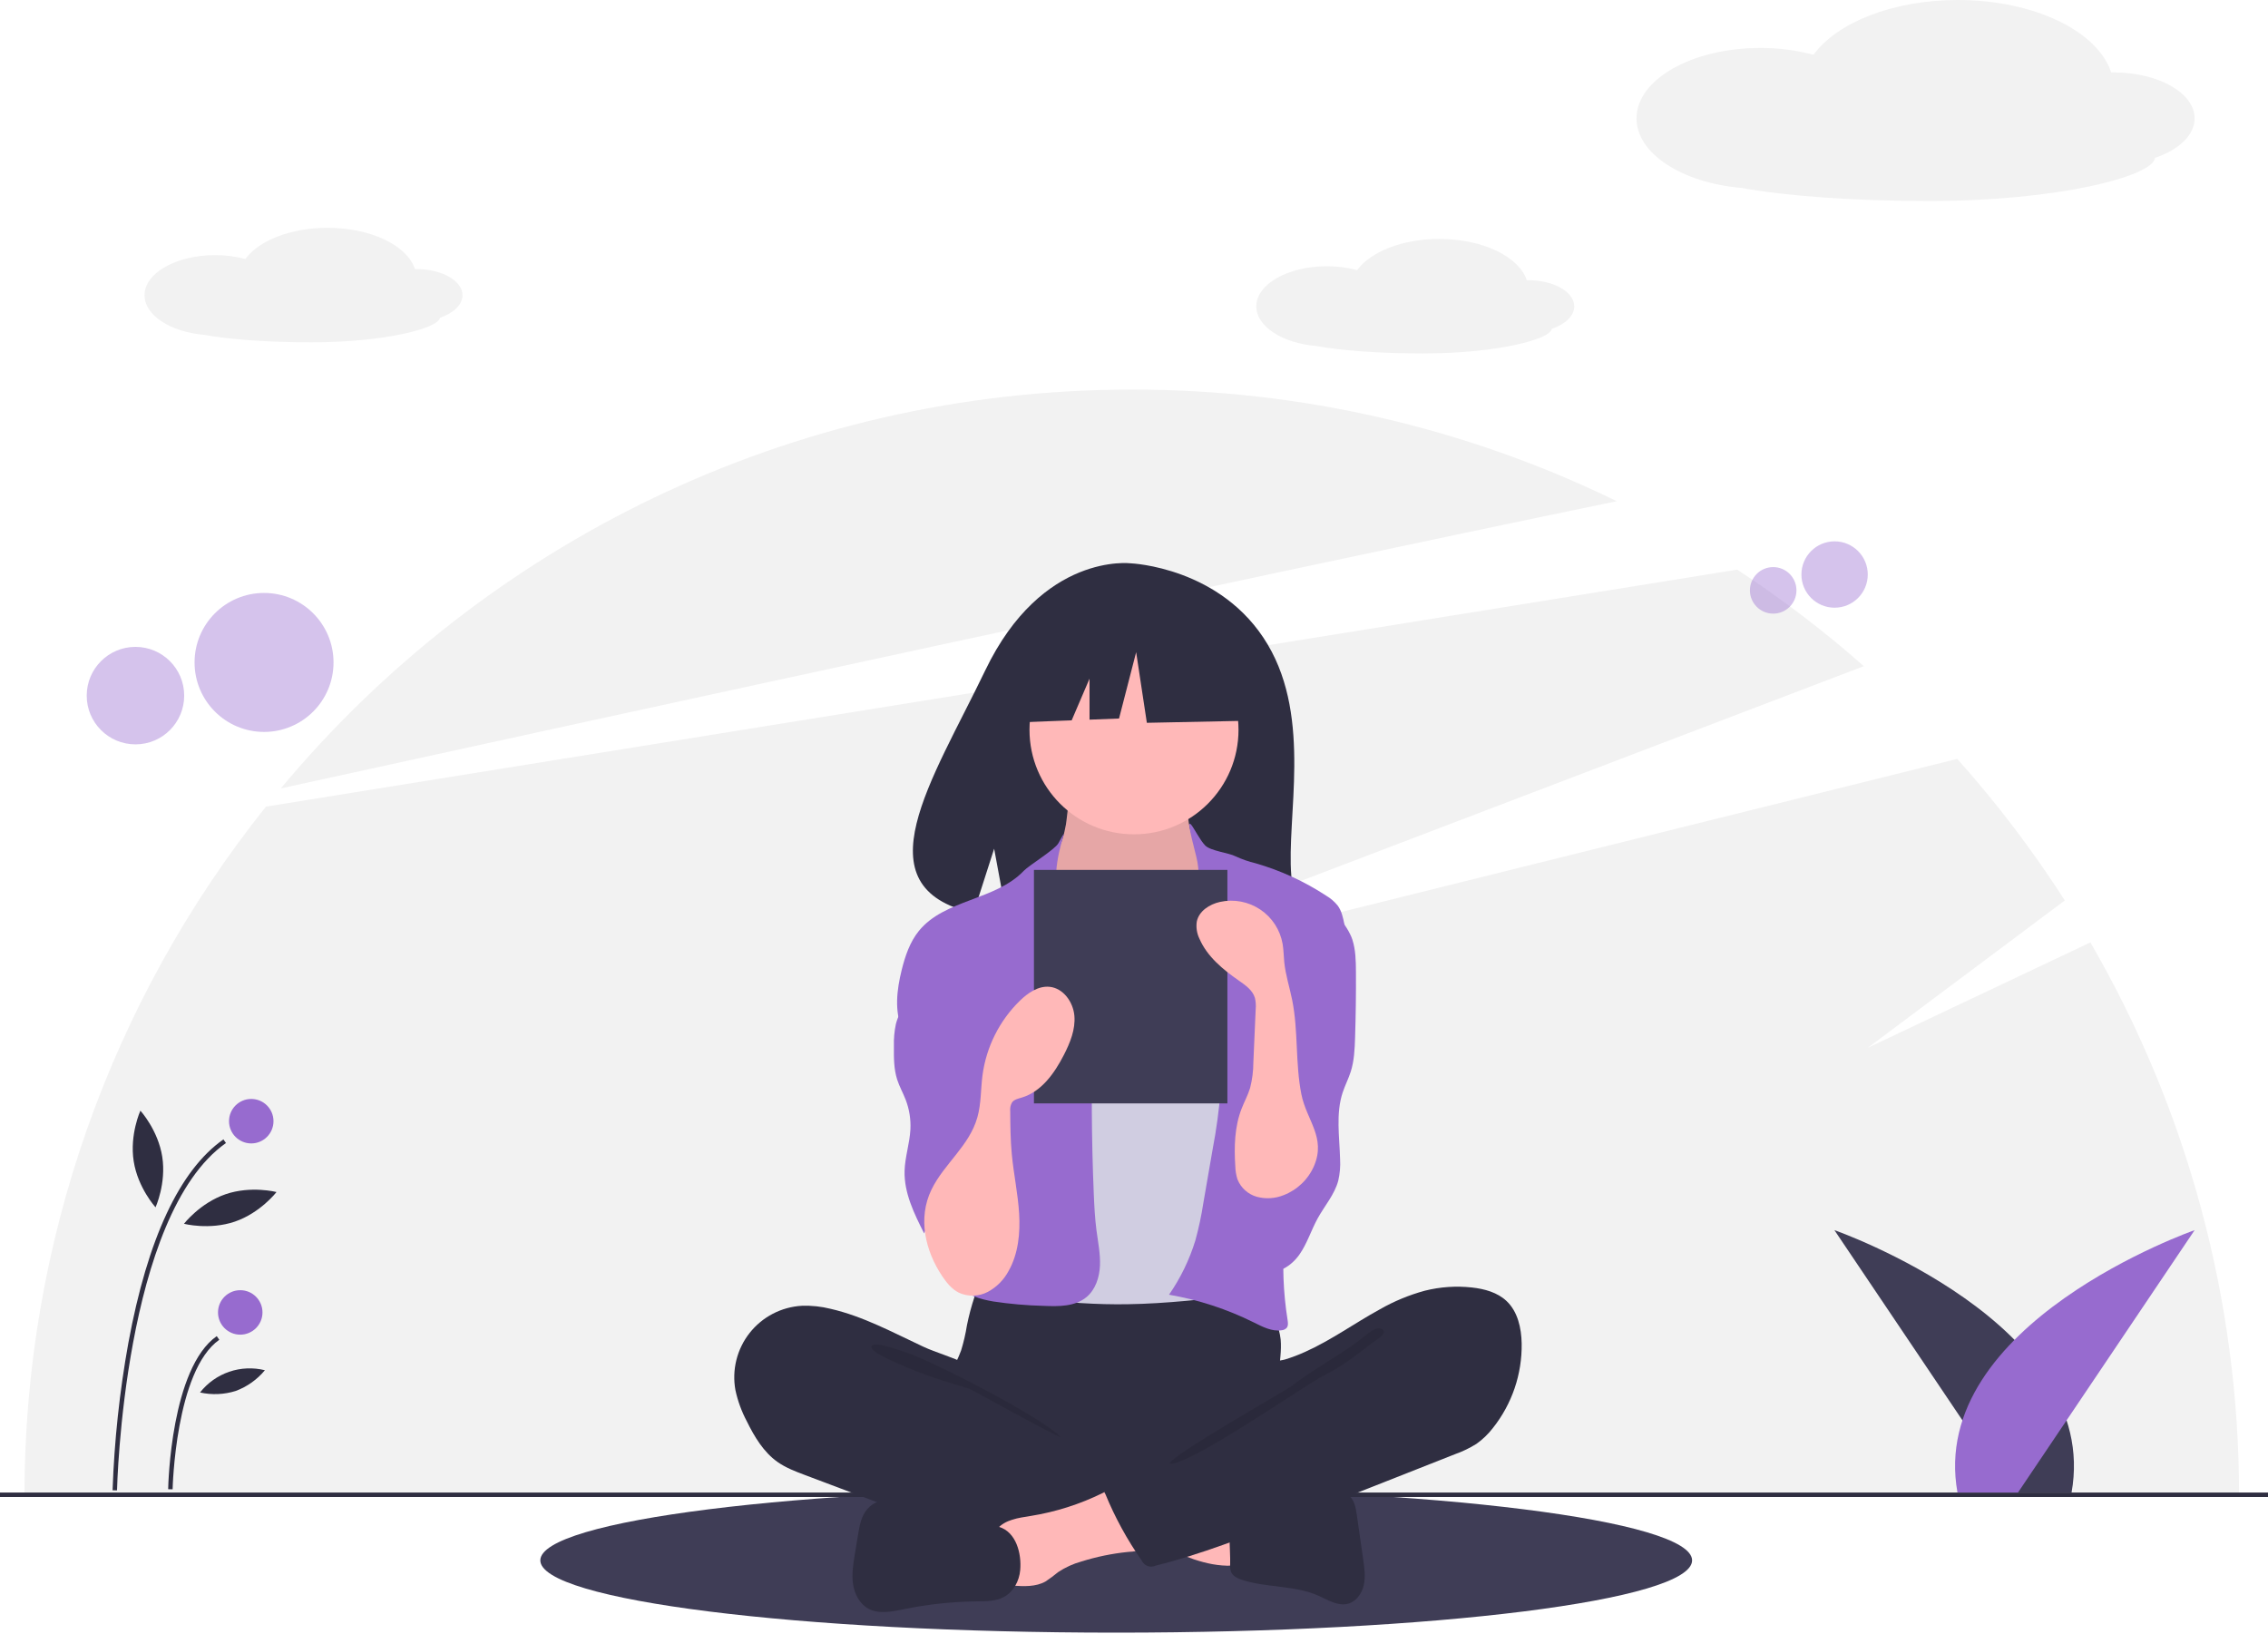 <svg width="1020" height="735" viewBox="0 0 1020 735" fill="none" xmlns="http://www.w3.org/2000/svg">
<g clip-path="url(#clip0_2_48)">
<path d="M502 734.196C645.042 734.196 761 719.645 761 701.696C761 683.747 645.042 669.196 502 669.196C358.958 669.196 243 683.747 243 701.696C243 719.645 358.958 734.196 502 734.196Z" fill="#3F3D56"/>
<path d="M940.125 423.809L840 471.196L928.615 404.934C914.213 382.454 898.033 361.163 880.231 341.266L446 449.196L838.233 299.573C820.31 283.758 801.275 269.25 781.276 256.158L119.609 362.736C49.357 450.586 11.06 559.711 11.006 672.196H1006.99C1006.95 584.958 983.887 499.276 940.125 423.809Z" fill="#F2F2F2"/>
<path d="M727.123 225.392C659.19 192.258 584.583 175.089 509 175.196C355.17 175.196 217.639 244.949 126.29 354.545C282.716 320.27 555.067 260.939 727.123 225.392Z" fill="#F2F2F2"/>
<path opacity="0.4" d="M825.08 273.28C833.32 273.28 840 266.6 840 258.36C840 250.12 833.32 243.44 825.08 243.44C816.84 243.44 810.16 250.12 810.16 258.36C810.16 266.6 816.84 273.28 825.08 273.28Z" fill="#976BCF"/>
<path opacity="0.4" d="M797.466 275.952C803.247 275.952 807.933 271.266 807.933 265.486C807.933 259.706 803.247 255.02 797.466 255.02C791.686 255.02 787 259.706 787 265.486C787 271.266 791.686 275.952 797.466 275.952Z" fill="#976BCF"/>
<path opacity="0.4" d="M118.752 329.146C136.01 329.146 150 315.156 150 297.898C150 280.64 136.01 266.65 118.752 266.65C101.494 266.65 87.504 280.64 87.504 297.898C87.504 315.156 101.494 329.146 118.752 329.146Z" fill="#976BCF"/>
<path opacity="0.4" d="M60.92 334.742C73.026 334.742 82.84 324.928 82.84 312.822C82.84 300.716 73.026 290.902 60.92 290.902C48.814 290.902 39 300.716 39 312.822C39 324.928 48.814 334.742 60.92 334.742Z" fill="#976BCF"/>
<path d="M1020 671.196H0V673.196H1020V671.196Z" fill="#2F2E41"/>
<path d="M904.441 671.196L825 553.196C825 553.196 945.307 595.196 931.654 671.196H904.441Z" fill="#3F3D56"/>
<path d="M907.559 671.196L987 553.196C987 553.196 866.693 595.196 880.346 671.196H907.559Z" fill="#976BCF"/>
<path d="M208 132.771C208 126.274 198.736 121.007 187.309 121.007C187.083 121.007 186.859 121.013 186.634 121.017C183.187 110.45 166.891 102.447 147.305 102.447C130.642 102.447 116.36 108.24 110.345 116.477C105.902 115.301 101.323 114.715 96.727 114.733C79.204 114.733 65 122.809 65 132.771C65 141.82 76.722 149.311 92.004 150.608C103.108 152.639 120.454 153.945 139.949 153.945C173.045 153.945 197.262 147.632 197.87 142.886C203.934 140.835 208 137.074 208 132.771Z" fill="#F2F2F2"/>
<path d="M708 137.771C708 131.274 698.736 126.007 687.309 126.007C687.082 126.007 686.859 126.013 686.634 126.017C683.187 115.45 666.891 107.447 647.305 107.447C630.642 107.447 616.36 113.24 610.345 121.477C605.902 120.301 601.323 119.715 596.727 119.733C579.205 119.733 565 127.809 565 137.771C565 146.82 576.722 154.311 592.004 155.608C603.108 157.639 620.454 158.945 639.949 158.945C673.045 158.945 697.262 152.632 697.87 147.886C703.934 145.835 708 142.074 708 137.771Z" fill="#F2F2F2"/>
<path d="M987 53.226C987 41.822 970.74 32.578 950.682 32.578C950.285 32.578 949.892 32.588 949.498 32.595C943.447 14.047 914.844 0 880.466 0C851.217 0 826.149 10.169 815.592 24.626C807.793 22.562 799.756 21.533 791.688 21.566C760.932 21.566 736 35.74 736 53.226C736 69.109 756.575 82.259 783.398 84.535C802.889 88.099 833.335 90.392 867.553 90.392C925.646 90.392 968.153 79.311 969.219 70.981C979.864 67.381 987 60.779 987 53.226Z" fill="#F2F2F2"/>
<path d="M570.17 289.907C549.485 254.957 508.562 253.328 508.562 253.328C508.562 253.328 468.686 248.229 443.105 301.459C419.261 351.074 386.355 398.978 437.807 410.592L447.101 381.666L452.856 412.746C460.182 413.273 467.531 413.398 474.871 413.122C529.972 411.343 582.448 413.642 580.759 393.87C578.513 367.585 590.073 323.537 570.17 289.907Z" fill="#2F2E41"/>
<path d="M434.869 595.986C434.262 599.83 433.38 603.626 432.231 607.344C430.936 610.984 428.938 614.35 427.754 618.027C423.982 629.749 429.212 642.818 437.564 651.865C444.808 659.68 454.157 665.231 464.486 667.851C472.021 669.746 479.856 670.019 487.621 670.282C509.124 671.011 531.18 671.664 551.555 664.753C557.992 662.516 564.21 659.692 570.129 656.315C571.998 655.425 573.645 654.128 574.949 652.52C576.503 650.308 576.702 647.438 576.688 644.735C576.643 635.619 574.795 626.55 575.233 617.445C575.476 612.402 576.42 607.362 575.956 602.334C575.313 596.624 572.92 591.252 569.107 586.954C565.293 582.656 560.245 579.641 554.652 578.322C548.872 577.081 542.877 577.757 536.992 578.323C521.717 579.791 506.377 580.477 491.033 580.378C475.354 580.278 459.772 577.885 444.172 577.635C439.558 577.561 439.652 578.983 438.183 583.448C436.83 587.558 435.723 591.745 434.869 595.986Z" fill="#2F2E41"/>
<path d="M479.364 370.9C478.61 374.846 477.796 378.935 475.425 382.177C472.697 385.907 468.25 388.038 465.316 391.608C460.899 396.981 460.645 404.542 460.627 411.498C460.61 417.905 460.74 424.74 464.314 430.058C466.633 433.51 470.161 435.93 473.61 438.254C487.01 447.285 501.49 456.478 517.647 456.776C524.341 456.899 531.519 455.17 535.924 450.128C537.825 447.759 539.321 445.091 540.349 442.233C544.48 432.05 546.984 421.28 547.77 410.319C548.137 405.162 548.102 399.854 546.357 394.988C544.394 389.515 540.426 385.013 537.803 379.824C534.702 373.655 533.568 366.683 534.553 359.849C534.684 359.367 534.644 358.856 534.439 358.401C534.224 358.158 533.955 357.967 533.653 357.845C533.352 357.723 533.026 357.672 532.702 357.697L500.666 355.391C497.682 355.242 494.711 354.903 491.771 354.373C490.044 354.022 485.483 351.569 483.836 352.222C480.788 353.429 479.988 367.629 479.364 370.9Z" fill="#FFB8B8"/>
<path opacity="0.1" d="M479.364 370.9C478.61 374.846 477.796 378.935 475.425 382.177C472.697 385.907 468.25 388.038 465.316 391.608C460.899 396.981 460.645 404.542 460.627 411.498C460.61 417.905 460.74 424.74 464.314 430.058C466.633 433.51 470.161 435.93 473.61 438.254C487.01 447.285 501.49 456.478 517.647 456.776C524.341 456.899 531.519 455.17 535.924 450.128C537.825 447.759 539.321 445.091 540.349 442.233C544.48 432.05 546.984 421.28 547.77 410.319C548.137 405.162 548.102 399.854 546.357 394.988C544.394 389.515 540.426 385.013 537.803 379.824C534.702 373.655 533.568 366.683 534.553 359.849C534.684 359.367 534.644 358.856 534.439 358.401C534.224 358.158 533.955 357.967 533.653 357.845C533.352 357.723 533.026 357.672 532.702 357.697L500.666 355.391C497.682 355.242 494.711 354.903 491.771 354.373C490.044 354.022 485.483 351.569 483.836 352.222C480.788 353.429 479.988 367.629 479.364 370.9Z" fill="black"/>
<path d="M510 375.196C535.957 375.196 557 354.154 557 328.196C557 302.239 535.957 281.196 510 281.196C484.043 281.196 463 302.239 463 328.196C463 354.154 484.043 375.196 510 375.196Z" fill="#FFB8B8"/>
<path d="M485.956 433.465C488.405 436.025 491.001 438.56 494.211 440.061C497.479 441.412 500.988 442.08 504.524 442.025C512.996 442.263 522.181 440.711 528.074 434.62C535.672 426.769 535.421 414.105 541.376 404.945C541.856 404.114 542.511 403.398 543.295 402.846C544.294 402.302 545.423 402.043 546.559 402.096C554.08 402.026 560.631 406.903 566.544 411.552C569.193 413.634 571.907 415.792 573.578 418.718C574.748 420.999 575.548 423.451 575.951 425.982C578.885 440.305 579.835 454.95 580.778 469.54C581.299 477.599 581.82 485.666 581.781 493.741C581.654 520.347 575.47 546.507 569.32 572.392C568.528 575.728 567.444 579.456 564.411 581.053C563.059 581.661 561.606 582.016 560.126 582.099C542.513 584.167 524.863 586.239 507.131 586.512C500.211 586.618 493.294 586.451 486.38 586.009C485.189 585.993 484.009 585.788 482.884 585.4C481.357 584.666 480.044 583.552 479.073 582.164C469.481 570.077 468.915 553.367 468.977 537.937C469.126 500.211 470.474 462.516 473.02 424.852C473.23 421.743 473.276 417.967 471.036 415.522C475.07 421.979 480.68 427.95 485.956 433.465Z" fill="#D0CDE1"/>
<path d="M476 379.196C474.413 382.07 462.709 389.205 460.45 391.587C447.826 404.893 424.786 404.393 413.241 418.645C409.179 423.66 407.068 429.96 405.516 436.224C403.321 445.083 402.149 454.744 405.826 463.097C409.365 471.135 416.814 476.692 421.871 483.872C427.424 491.755 429.921 501.327 432.313 510.668C434.08 517.565 435.861 524.633 435.173 531.719C434.391 539.776 430.492 547.154 428.19 554.915C425.888 562.675 425.491 571.919 430.813 578.018C434.724 582.499 440.857 584.275 446.72 585.274C454.229 586.402 461.801 587.062 469.391 587.248C476.093 587.544 483.48 587.601 488.632 583.305C492.698 579.915 494.464 574.414 494.693 569.126C494.922 563.838 493.822 558.596 493.132 553.348C492.418 547.908 492.143 542.42 491.914 536.937C490.883 512.339 490.742 487.724 491.492 463.094C491.648 457.969 491.837 452.781 490.744 447.771C489.307 441.182 485.746 435.294 482.775 429.24C476.877 417.224 474.088 405.552 475 392.196C475.9 379.014 481.649 368.971 476 379.196Z" fill="#976BCF"/>
<path d="M542 380.196C544.418 382.681 552.634 383.5 555.71 385.101C558.603 386.437 561.622 387.483 564.722 388.221C575.941 391.458 586.612 396.356 596.382 402.752C598.411 403.939 600.206 405.489 601.676 407.325C603.397 409.719 604.021 412.706 604.605 415.595C606.111 423.055 607.624 430.606 607.286 438.209C606.927 446.279 604.495 454.096 602.084 461.806L593.073 490.615C586.346 512.119 579.577 533.835 577.685 556.287C576.637 568.73 577.103 581.255 579.071 593.586C579.269 594.826 579.435 596.247 578.616 597.199C578.023 597.786 577.242 598.145 576.41 598.214C572.061 598.894 567.851 596.677 563.911 594.714C551.867 588.721 539.013 584.515 525.756 582.23C530.936 574.743 534.934 566.503 537.607 557.8C539.125 552.273 540.32 546.664 541.187 540.998L545.379 516.753C547.085 507.892 548.285 498.94 548.975 489.942C549.292 486.565 549.095 483.16 548.392 479.842C547.426 476.685 546.143 473.634 544.563 470.734C537.654 456.364 534.413 439.964 537.131 424.253C538.321 417.377 540.633 410.492 539.669 403.581C538.742 396.936 539.705 391.772 538 385.196C531 358.196 537.451 375.521 542 380.196Z" fill="#976BCF"/>
<path d="M413.121 441.366C409.972 447.902 404.706 453.47 402.914 460.5C402.217 463.786 401.918 467.144 402.024 470.501C401.981 475.56 401.954 480.723 403.507 485.538C404.508 488.638 406.135 491.497 407.307 494.537C408.941 498.783 409.67 503.324 409.445 507.868C409.128 514.164 406.99 520.275 406.822 526.576C406.56 536.485 411.143 545.801 415.615 554.647C416.741 551.86 418.462 549.352 420.658 547.299C422.854 545.246 425.472 543.698 428.33 542.762C431.187 541.827 434.214 541.527 437.199 541.884C440.184 542.24 443.055 543.245 445.611 544.827C446.791 543.738 446.917 541.948 446.963 540.343C447.293 528.847 447.612 517.35 447.919 505.853C448.404 488.072 448.865 470.054 444.774 452.743C442.928 444.927 440.054 437.142 434.786 431.08C432.013 427.888 422.596 419.48 418.043 423.056C415.995 424.664 416.474 429.041 416.149 431.258C415.66 434.762 414.639 438.17 413.121 441.366Z" fill="#976BCF"/>
<path d="M608.206 422.532C609.696 427.171 609.785 432.127 609.815 436.999C609.875 446.937 609.744 456.874 609.42 466.81C609.254 471.896 609.025 477.053 607.483 481.903C606.466 485.101 604.897 488.1 603.846 491.288C600.698 500.841 602.418 511.202 602.688 521.257C602.879 524.511 602.601 527.776 601.863 530.951C600.202 537.184 595.737 542.221 592.621 547.869C589.662 553.233 587.876 559.246 584.341 564.25C580.807 569.254 574.688 573.219 568.757 571.683C564.264 570.519 561.071 566.541 558.862 562.459C554.043 553.482 552.395 543.141 554.184 533.11C556.402 520.907 563.57 510.081 566.155 497.95C569.705 481.291 564.31 464.101 564.47 447.069C564.397 444.399 564.759 441.735 565.542 439.182C566.898 435.292 569.811 432.185 572.501 429.065C575.863 425.166 578.987 421.067 581.854 416.791C583.78 413.918 586.396 406.53 589.811 405.915C597.435 404.544 606.315 416.642 608.206 422.532Z" fill="#976BCF"/>
<path d="M373.56 588.577C369.344 587.518 365 587.056 360.656 587.205C356.091 587.458 351.632 588.679 347.576 590.788C343.52 592.897 339.959 595.845 337.13 599.437C334.302 603.029 332.27 607.181 331.171 611.619C330.071 616.056 329.929 620.677 330.754 625.174C331.806 630.045 333.527 634.747 335.867 639.147C339.289 646.093 343.394 653.022 349.73 657.473C353.436 660.076 357.725 661.699 361.964 663.296L395.333 675.867C400.242 677.716 405.151 679.565 410.109 681.28C435.015 689.889 460.981 695.051 487.286 696.623C495.298 697.1 503.432 697.233 511.249 695.409C513.104 694.976 515.082 694.331 516.156 692.758C516.792 691.649 517.167 690.411 517.253 689.136L519.306 674.761C519.595 672.737 519.873 670.607 519.131 668.702C518.191 666.286 515.833 664.766 513.585 663.475C491.647 650.875 466.033 643.924 447.568 626.631C443.221 622.56 439.583 616.107 434.301 613.341C428.312 610.205 421.259 608.415 415.068 605.526C401.534 599.209 388.228 591.949 373.56 588.577Z" fill="#2F2E41"/>
<path opacity="0.1" d="M406.874 607.956C418.669 611.652 468.465 637.257 477 646.196C475.856 646.608 437.039 624.855 435.874 624.505C425.287 621.328 414.64 618.129 404.586 613.479C402.563 612.544 391.445 608.146 391.949 605.594C392.517 602.715 404.78 607.3 406.874 607.956Z" fill="black"/>
<path d="M554.017 704.078C554.687 704.127 555.351 703.932 555.887 703.528C556.122 703.226 556.295 702.88 556.395 702.511C556.495 702.142 556.521 701.756 556.471 701.376C556.453 694.849 556.435 688.321 556.416 681.793C550.785 679.11 544.486 678.25 538.303 677.424L509.454 673.567C510.117 673.656 504.944 685.993 505.737 687.64C507.135 690.543 517.82 693.115 520.835 694.486C531.318 699.251 542.211 704.489 554.017 704.078Z" fill="#FFB8B8"/>
<path d="M463.505 681.725C458.058 682.593 451.979 683.36 448.451 687.6C443.978 692.977 445.882 700.992 448.016 707.653C448.333 709.001 448.97 710.252 449.872 711.302C451.328 712.739 453.56 712.95 455.601 713.079C460.569 713.393 465.855 713.64 470.195 711.203C472.161 709.904 474.054 708.497 475.865 706.989C479.065 704.86 482.583 703.251 486.288 702.224C493.098 700.082 500.109 698.637 507.211 697.912C510.01 697.784 512.78 697.296 515.453 696.459C518.072 695.473 520.497 693.516 521.258 690.823C522.264 687.264 520.195 683.636 518.211 680.515C515.74 676.627 513.122 672.533 509.438 669.671C504.062 665.496 501.403 668.701 495.989 671.373C485.74 676.431 474.79 679.921 463.505 681.725Z" fill="#FFB8B8"/>
<path d="M449.271 686.632L414.685 676.409C410.479 675.166 406.201 673.912 401.814 673.915C397.428 673.918 392.839 675.357 389.995 678.695C387.313 681.843 386.545 686.145 385.877 690.226L384.446 698.955C383.719 703.391 382.991 707.913 383.646 712.36C384.3 716.808 386.57 721.251 390.516 723.404C395.302 726.015 401.168 724.74 406.51 723.648C417.299 721.442 428.273 720.265 439.285 720.133C443.424 720.083 447.766 720.135 451.424 718.196C455.773 715.892 458.374 711.019 458.821 706.118C459.502 698.661 457.017 688.921 449.271 686.632Z" fill="#2F2E41"/>
<path d="M567.612 677.724C572.096 676.938 576.053 674.39 580.349 672.886C586.396 670.768 592.949 670.768 599.356 670.792C601.708 670.8 604.213 670.853 606.171 672.157C608.993 674.035 609.716 677.795 610.196 681.152L613.091 701.401C613.636 705.21 614.177 709.121 613.328 712.873C612.478 716.626 609.92 720.243 606.197 721.211C601.674 722.387 597.241 719.498 592.97 717.6C582.298 712.857 569.891 714.069 558.763 710.524C556.697 709.866 554.485 708.86 553.643 706.863C553.262 705.738 553.126 704.545 553.245 703.364C553.435 696.855 552.062 687.967 554.022 681.746C555.784 676.152 562.608 677.724 567.612 677.724Z" fill="#2F2E41"/>
<path d="M640.803 580.427C647.714 578.694 654.878 578.204 661.96 578.981C667.616 579.604 673.444 581.178 677.573 585.093C682.6 589.858 684.215 597.227 684.349 604.152C684.57 617.944 679.996 631.385 671.407 642.179C669.31 644.909 666.816 647.31 664.008 649.302C660.979 651.196 657.751 652.752 654.382 653.941L579.654 683.416C559.995 691.17 540.266 698.946 519.76 704.058C519.2 704.329 518.591 704.485 517.969 704.517C517.347 704.548 516.725 704.455 516.14 704.243C515.555 704.031 515.018 703.704 514.561 703.281C514.104 702.858 513.736 702.348 513.479 701.781C506.932 692.429 501.439 682.381 497.101 671.821C496.896 671.57 496.754 671.273 496.687 670.956C496.621 670.639 496.632 670.31 496.719 669.998C496.807 669.685 496.968 669.399 497.19 669.162C497.412 668.925 497.687 668.746 497.993 668.638L550.849 638.269C554.635 636.093 558.463 633.887 561.607 630.856C563.891 628.643 565.762 626.039 567.13 623.167C568.226 620.878 568.328 615.478 569.727 613.787C571.097 612.131 575.785 611.999 577.949 611.347C581.002 610.412 583.992 609.282 586.9 607.964C598.724 602.674 609.252 594.989 620.587 588.796C626.944 585.161 633.737 582.349 640.803 580.427Z" fill="#2F2E41"/>
<path opacity="0.1" d="M610.839 603.106C601.758 609.927 590 616.196 581 623.196C577.928 625.585 526.724 654.373 526 658.196C534.396 659.611 587.883 622.193 595.536 618.459C603.188 614.726 609.972 609.46 616.694 604.234C618.407 602.902 625.667 598.898 620.749 597.41C617.979 596.572 612.884 601.743 610.839 603.106Z" fill="black"/>
<path d="M561.025 286.538L520.595 265.361L464.764 274.024L453.212 325.043L481.967 323.937L490 305.193V323.628L503.268 323.117L510.969 293.277L515.782 325.043L562.95 324.08L561.025 286.538Z" fill="#2F2E41"/>
<path d="M552 391.196H465V496.196H552V391.196Z" fill="#3F3D56"/>
<path d="M423.699 573.819C425.696 576.801 428.037 579.718 431.245 581.326C433.291 582.261 435.524 582.715 437.772 582.655C440.02 582.595 442.225 582.021 444.218 580.979C448.198 578.845 451.456 575.578 453.58 571.592C457.974 563.833 458.884 554.549 458.336 545.649C457.788 536.749 455.887 527.985 455.046 519.108C454.435 512.655 454.385 506.164 454.336 499.682C454.184 498.319 454.47 496.943 455.152 495.754C456.125 494.425 457.907 494.058 459.486 493.589C468.354 490.954 474.24 482.643 478.461 474.41C481.278 468.913 483.729 462.904 483.185 456.751C482.642 450.597 478.219 444.399 472.074 443.771C467.008 443.253 462.33 446.471 458.675 450.018C449.456 459.021 443.531 470.862 441.852 483.638C441.05 489.895 441.28 496.321 439.578 502.395C435.945 515.364 424.576 523.315 418.911 534.985C412.668 547.843 416.114 562.441 423.699 573.819Z" fill="#FFB8B8"/>
<path d="M590.992 524.273C589.699 527.28 587.817 529.999 585.456 532.267C583.096 534.535 580.304 536.308 577.247 537.479C573.448 539.006 569.257 539.262 565.299 538.211C563.337 537.667 561.526 536.677 560.008 535.319C558.49 533.962 557.305 532.272 556.546 530.382C555.941 528.479 555.609 526.499 555.56 524.502C554.992 515.756 555.212 506.744 558.388 498.576C559.613 495.425 561.266 492.438 562.233 489.199C563.183 485.458 563.669 481.614 563.68 477.755L564.724 453.892C564.897 452.16 564.777 450.411 564.37 448.718C563.328 445.265 560.101 443.022 557.14 440.963C549.99 435.99 542.924 430.187 539.459 422.196C538.268 419.79 537.842 417.078 538.237 414.423C539.214 409.684 543.996 406.617 548.722 405.583C551.815 404.907 555.012 404.864 558.122 405.457C561.231 406.049 564.189 407.265 566.816 409.031C569.443 410.797 571.686 413.076 573.408 415.732C575.131 418.388 576.299 421.365 576.84 424.483C577.308 427.176 577.301 429.927 577.575 432.646C578.156 438.415 579.987 443.976 581.132 449.659C583.954 463.659 582.492 478.13 585.283 492.128C587.616 503.831 596.414 511.467 590.992 524.273Z" fill="#FFB8B8"/>
<path d="M52.631 670.216L50.631 670.177C51.404 647.939 53.777 625.786 57.73 603.89C66.379 557.009 80.76 526.22 100.474 512.378L101.622 514.015C55.57 546.349 52.654 668.98 52.631 670.216Z" fill="#2F2E41"/>
<path d="M77.631 669.737L75.631 669.698C75.674 667.483 76.924 615.284 97.474 600.856L98.622 602.493C78.901 616.339 77.641 669.205 77.631 669.737Z" fill="#2F2E41"/>
<path d="M113 514.196C118.523 514.196 123 509.719 123 504.196C123 498.673 118.523 494.196 113 494.196C107.477 494.196 103 498.673 103 504.196C103 509.719 107.477 514.196 113 514.196Z" fill="#976BCF"/>
<path d="M108.048 600.196C113.571 600.196 118.048 595.719 118.048 590.196C118.048 584.673 113.571 580.196 108.048 580.196C102.525 580.196 98.048 584.673 98.048 590.196C98.048 595.719 102.525 600.196 108.048 600.196Z" fill="#976BCF"/>
<path d="M72.97 520.191C74.849 532.195 69.951 542.931 69.951 542.931C69.951 542.931 62.005 534.206 60.126 522.202C58.247 510.198 63.145 499.461 63.145 499.461C63.145 499.461 71.09 508.187 72.97 520.191Z" fill="#2F2E41"/>
<path d="M105.657 549.345C94.164 553.287 82.738 550.334 82.738 550.334C82.738 550.334 89.946 540.99 101.439 537.048C112.932 533.106 124.358 536.058 124.358 536.058C124.358 536.058 117.15 545.402 105.657 549.345Z" fill="#2F2E41"/>
<path d="M106.026 625.506C100.824 627.139 95.285 627.379 89.962 626.199C93.342 621.896 97.894 618.662 103.07 616.887C108.245 615.111 113.824 614.87 119.134 616.193C115.655 620.391 111.135 623.603 106.026 625.506Z" fill="#2F2E41"/>
</g>
<defs>
<clipPath id="clip0_2_48">
<rect width="1020" height="734.196" fill="white"/>
</clipPath>
</defs>
</svg>

